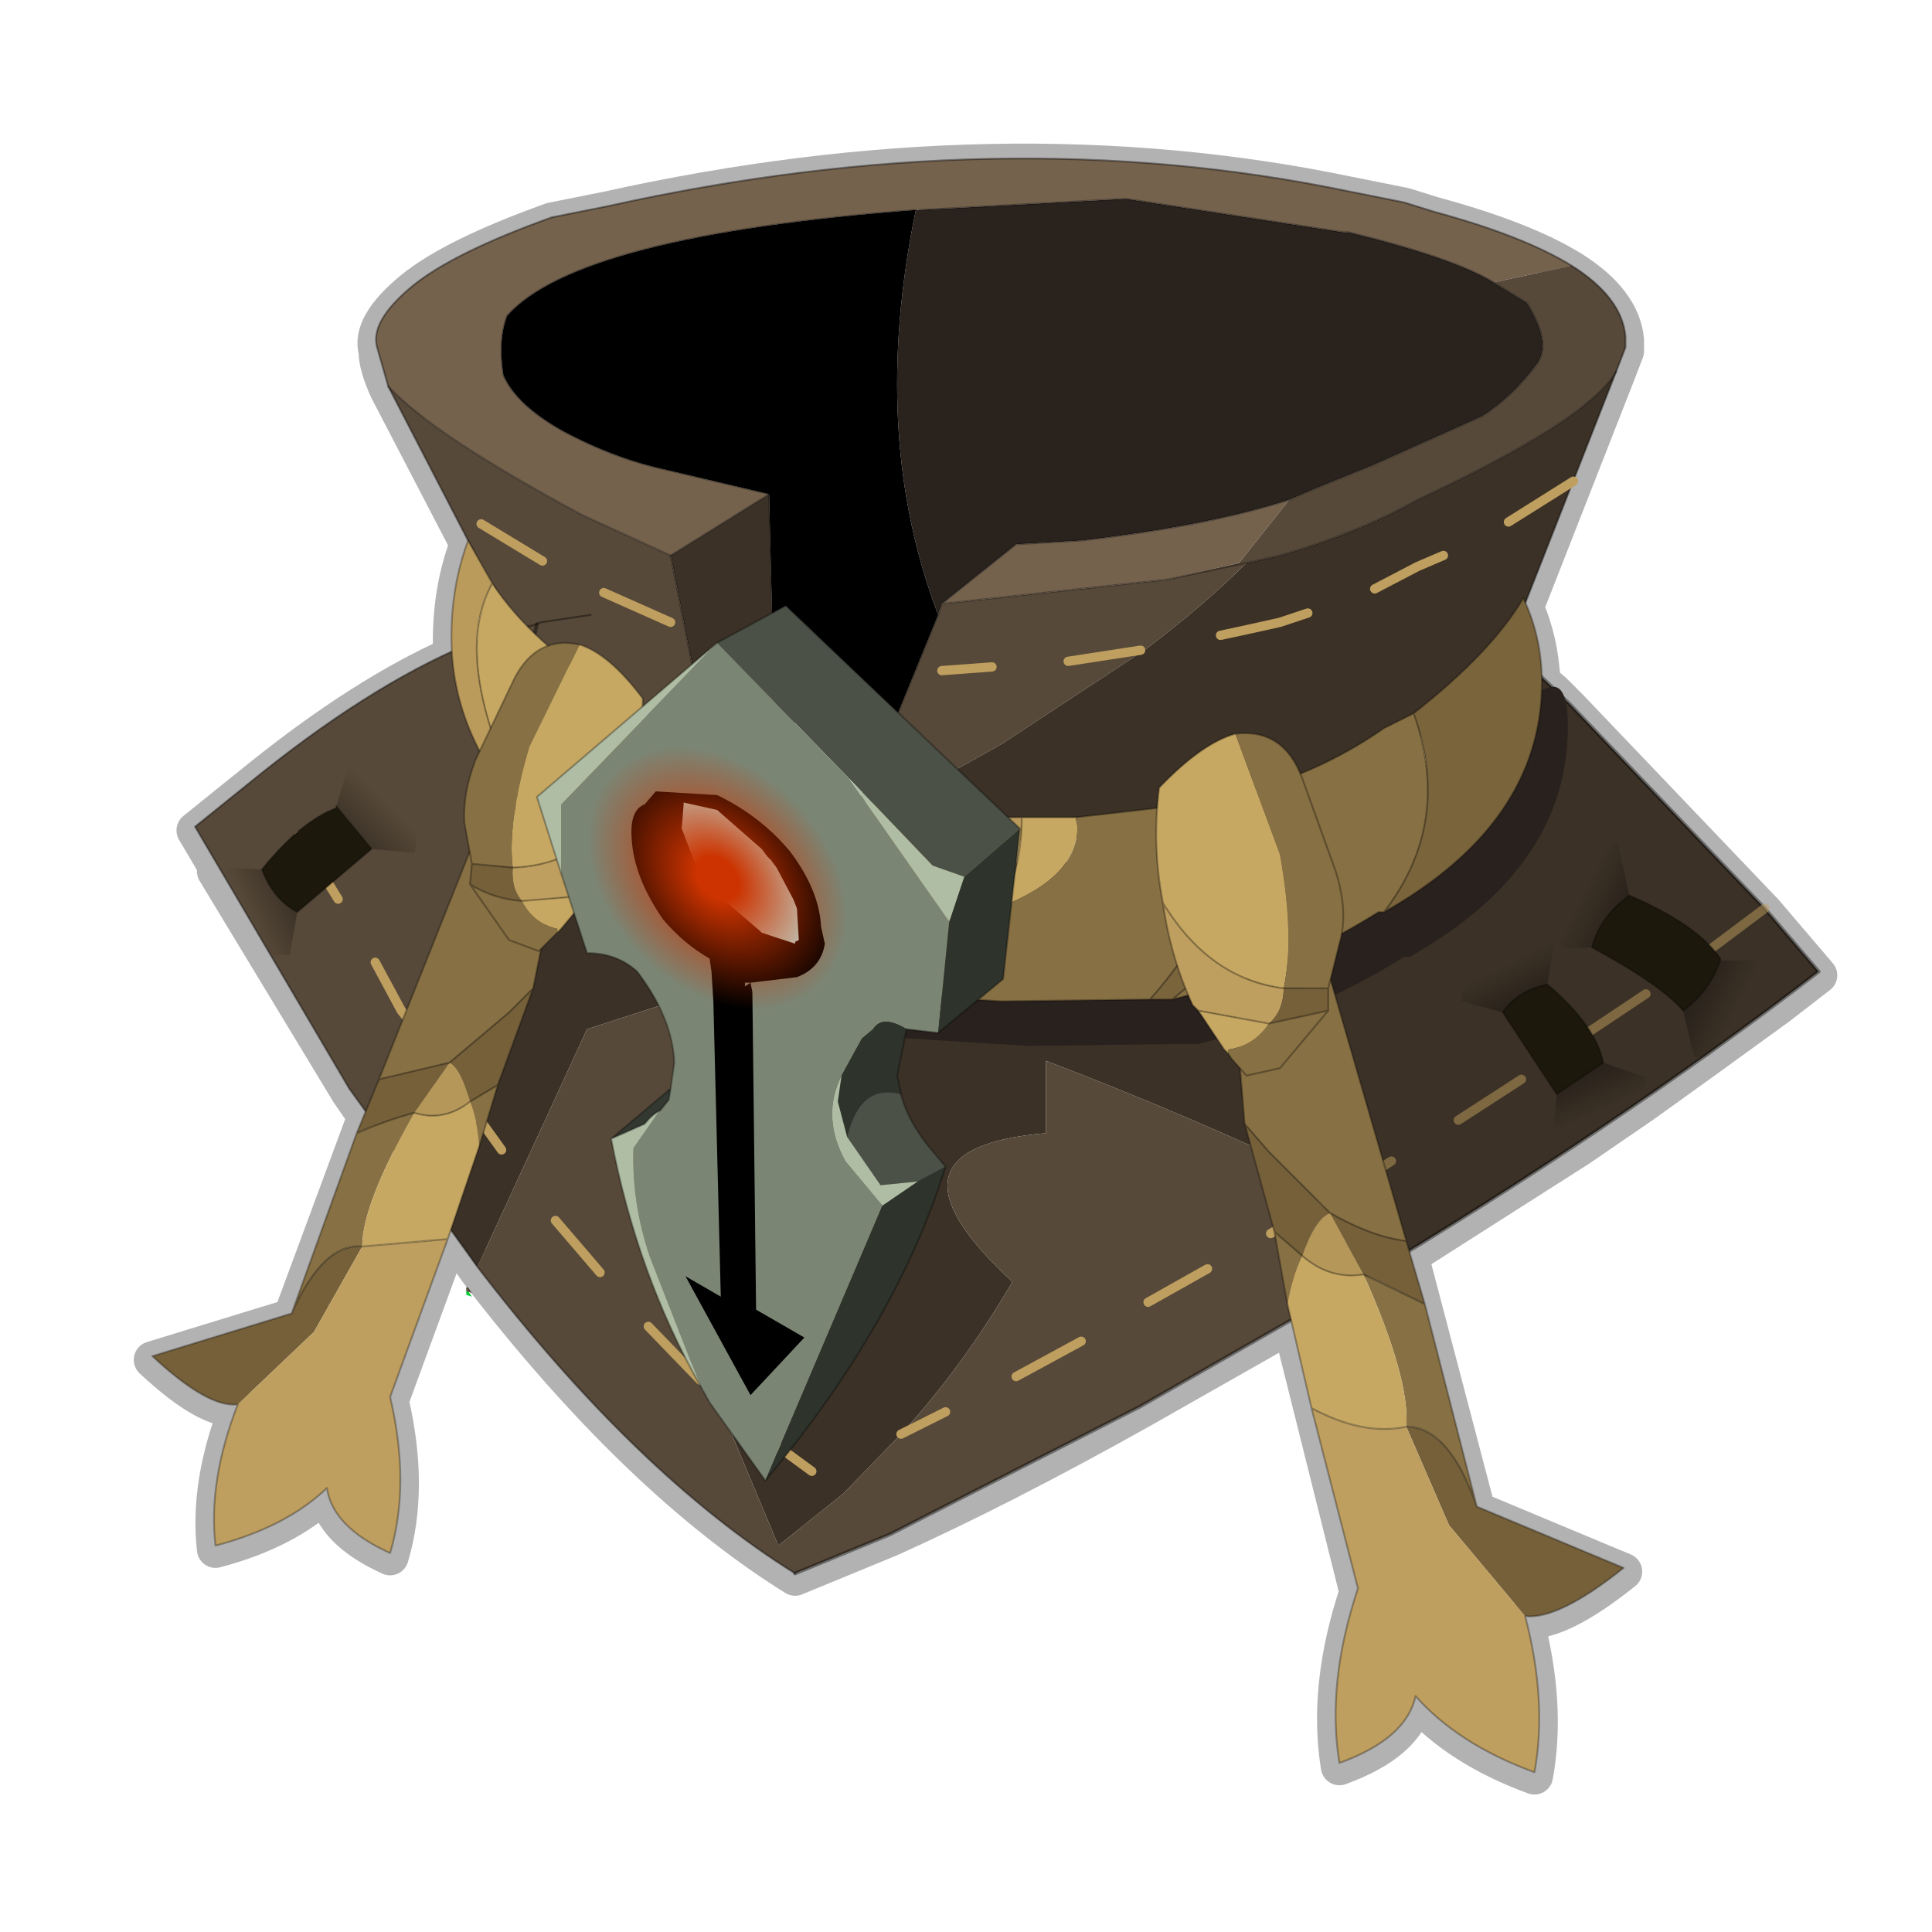 <?xml version="1.0" encoding="UTF-8" standalone="no"?>
<svg xmlns:xlink="http://www.w3.org/1999/xlink" height="520.0px" width="520.0px" xmlns="http://www.w3.org/2000/svg">
  <g transform="matrix(10.0, 0.0, 0.0, 10.0, 0.0, 0.0)">
    <use height="52.0" transform="matrix(1.0, 0.0, 0.0, 1.0, 0.0, 0.0)" width="52.0" xlink:href="#shape0"/>
    <use height="43.45" transform="matrix(1.0, 0.0, 0.0, 1.0, 4.1, 4.25)" width="44.9" xlink:href="#sprite0"/>
  </g>
  <defs>
    <g id="shape0" transform="matrix(1.0, 0.0, 0.0, 1.0, 0.0, 0.0)">
      <path d="M52.0 0.0 L52.0 52.0 0.0 52.0 0.0 0.0 52.0 0.0" fill="#33cc33" fill-opacity="0.0" fill-rule="evenodd" stroke="none"/>
      <path d="M12.6 34.75 L12.7 34.9 12.55 34.85 12.55 34.75 12.6 34.75" fill="#00cc33" fill-rule="evenodd" stroke="none"/>
      <path d="M47.85 27.1 L48.95 26.25 47.5 24.55 42.25 19.05 42.15 18.95 41.8 18.6 41.5 18.35 Q41.45 17.25 41.05 16.35 L43.5 10.1 43.75 9.45 43.75 9.15 Q43.65 8.1 42.3 7.25 41.0 6.45 38.6 5.8 L37.8 5.55 36.3 5.25 Q26.95 3.3 16.35 5.65 L14.85 5.95 Q12.2 6.9 11.1 7.8 9.95 8.75 10.15 9.45 10.15 9.85 10.45 10.5 L13.05 15.5 12.6 14.65 Q12.15 15.85 12.15 17.25 L12.15 17.65 Q9.8 18.7 7.05 20.9 L5.25 22.35 5.9 23.45 5.8 23.45 9.4 29.4 9.85 30.05 7.85 35.45 4.1 36.6 Q5.6 38.0 6.4 37.9 5.6 39.95 5.8 41.7 7.7 41.2 8.8 40.15 8.95 41.2 10.5 41.9 11.05 40.05 10.5 37.7 L12.15 33.2 12.85 34.2 Q17.15 39.8 21.4 42.45 L23.95 41.4 Q26.95 40.05 30.7 37.95 L34.75 35.65 36.55 42.85 Q35.7 45.4 36.05 47.55 37.85 46.9 38.1 45.75 39.25 47.05 41.3 47.8 41.65 45.9 41.05 43.6 41.95 43.7 43.7 42.3 L39.75 40.65 37.95 33.8 42.5 30.9 44.25 29.7 45.85 28.55 47.85 27.1 Z" fill="none" stroke="#000000" stroke-linecap="round" stroke-linejoin="round" stroke-opacity="0.302" stroke-width="1.0"/>
    </g>
    <g id="sprite0" transform="matrix(1.0, 0.0, 0.0, 1.0, 22.4, 21.7)">
      <use height="38.15" transform="matrix(1.0, 0.0, 0.0, 1.0, -21.25, -21.7)" width="43.75" xlink:href="#shape1"/>
      <use height="12.5" transform="matrix(1.0, 0.0, 0.0, 1.0, -13.65, -10.2)" width="29.35" xlink:href="#sprite1"/>
      <use height="33.15" transform="matrix(1.0, 0.0, 0.0, 1.0, -22.4, -11.4)" width="39.6" xlink:href="#shape3"/>
      <use height="29.4" transform="matrix(0.179, -0.128, 0.188, 0.231, -12.584, -3.828)" width="29.4" xlink:href="#sprite2"/>
      <use height="10.25" transform="matrix(1.0, 0.0, 0.0, 1.0, -20.8, -5.4)" width="42.15" xlink:href="#shape5"/>
    </g>
    <g id="shape1" transform="matrix(1.0, 0.0, 0.0, 1.0, 21.25, 21.7)">
      <path d="M-1.75 -20.3 L-1.85 -20.3 Q-10.95 -19.6 -12.85 -17.45 -13.1 -16.8 -12.95 -15.85 -12.6 -15.05 -11.35 -14.35 -9.95 -13.6 -8.55 -13.3 L-5.8 -12.65 -8.45 -11.0 -10.85 -12.1 Q-14.85 -14.25 -16.05 -15.55 L-16.35 -16.6 Q-16.55 -17.3 -15.4 -18.25 -14.3 -19.15 -11.65 -20.1 L-10.15 -20.4 Q0.45 -22.75 9.8 -20.8 L11.3 -20.5 12.1 -20.25 Q14.5 -19.6 15.8 -18.8 L13.7 -18.35 Q12.65 -19.0 9.8 -19.7 L9.65 -19.7 3.8 -20.6 -1.75 -20.3 M-1.15 -9.7 L0.85 -11.3 2.6 -11.4 Q6.05 -11.8 8.2 -12.5 L6.85 -10.8 4.9 -10.35 -1.15 -9.7" fill="#75624d" fill-rule="evenodd" stroke="none"/>
      <path d="M-1.85 -20.3 L-1.75 -20.3 3.8 -20.6 9.65 -19.7 9.8 -19.7 Q12.65 -19.0 13.7 -18.35 L14.6 -17.8 Q15.25 -16.75 14.9 -16.2 14.25 -15.3 13.4 -14.75 L10.5 -13.45 8.9 -12.8 8.2 -12.5 Q6.05 -11.8 2.6 -11.4 L0.85 -11.3 -1.15 -9.7 -1.25 -9.4 Q-3.1 -14.25 -1.85 -20.3" fill="#29221d" fill-rule="evenodd" stroke="none"/>
      <path d="M13.7 -18.35 L15.8 -18.8 Q17.15 -17.95 17.25 -16.9 L17.25 -16.6 17.0 -15.95 Q16.25 -14.65 11.65 -12.5 10.05 -11.6 7.95 -11.0 L7.05 -10.8 4.9 -10.35 7.05 -10.8 Q5.9 -9.65 4.3 -8.45 L0.5 -5.95 Q-1.15 -5.0 -3.15 -4.0 L-3.75 -3.8 -3.55 -4.0 -2.6 -6.1 -1.25 -9.4 -1.15 -9.7 4.9 -10.35 6.85 -10.8 8.2 -12.5 8.9 -12.8 10.5 -13.45 13.4 -14.75 Q14.25 -15.3 14.9 -16.2 15.25 -16.75 14.6 -17.8 L13.7 -18.35 M-16.05 -15.55 Q-14.85 -14.25 -10.85 -12.1 L-8.45 -11.0 -7.1 -4.1 -7.1 -4.0 Q-9.75 -4.35 -10.75 -5.4 L-11.0 -5.8 -16.05 -15.55" fill="#574939" fill-rule="evenodd" stroke="none"/>
      <path d="M-5.8 -12.65 L-8.55 -13.3 Q-9.95 -13.6 -11.35 -14.35 -12.6 -15.05 -12.95 -15.85 -13.1 -16.8 -12.85 -17.45 -10.95 -19.6 -1.85 -20.3 -3.1 -14.25 -1.25 -9.4 L-2.6 -6.1 -5.65 -6.6 -5.8 -12.65 M-9.55 -15.2 Q-9.25 -13.95 -8.55 -13.3 -9.25 -13.95 -9.55 -15.2" fill="#000000" fill-rule="evenodd" stroke="none"/>
      <path d="M-8.45 -11.0 L-5.8 -12.65 -5.65 -6.6 -5.65 -4.75 -6.35 -4.4 -6.45 -4.4 -7.1 -4.0 -7.1 -4.1 -8.45 -11.0 M17.0 -15.95 L13.8 -7.8 Q12.45 -6.35 9.85 -5.05 L9.8 -5.05 Q7.15 -4.2 3.85 -3.55 L3.25 -3.45 Q0.25 -3.2 -0.2 -3.4 L-3.75 -3.8 -3.15 -4.0 Q-1.15 -5.0 0.5 -5.95 L4.3 -8.45 Q5.9 -9.65 7.05 -10.8 L7.95 -11.0 Q10.05 -11.6 11.65 -12.5 16.25 -14.65 17.0 -15.95" fill="#3b3126" fill-rule="evenodd" stroke="none"/>
      <path d="M-1.75 -20.3 L3.8 -20.6 9.65 -19.7 9.8 -19.7 Q12.65 -19.0 13.7 -18.35 M-16.05 -15.55 Q-14.85 -14.25 -10.85 -12.1 L-8.45 -11.0 M-5.8 -12.65 L-8.55 -13.3 Q-9.95 -13.6 -11.35 -14.35 -12.6 -15.05 -12.95 -15.85 -13.1 -16.8 -12.85 -17.45 -10.95 -19.6 -1.85 -20.3 M-1.25 -9.4 L-1.15 -9.7 0.85 -11.3 2.6 -11.4 Q6.05 -11.8 8.2 -12.5 L8.9 -12.8 10.5 -13.45 13.4 -14.75 Q14.25 -15.3 14.9 -16.2 15.25 -16.75 14.6 -17.8 L13.7 -18.35 M-2.6 -6.1 L-5.65 -6.6 -5.8 -12.65 M7.05 -10.8 L7.95 -11.0 Q10.05 -11.6 11.65 -12.5 16.25 -14.65 17.0 -15.95 M4.9 -10.35 L7.05 -10.8 M-1.15 -9.7 L4.9 -10.35 M-8.55 -13.3 Q-9.25 -13.95 -9.55 -15.2 M-2.6 -6.1 L-1.25 -9.4" fill="none" stroke="#000000" stroke-linecap="round" stroke-linejoin="round" stroke-opacity="0.302" stroke-width="0.05"/>
      <path d="M15.8 -18.8 Q14.5 -19.6 12.1 -20.25 L11.3 -20.5 9.8 -20.8 Q0.45 -22.75 -10.15 -20.4 L-11.65 -20.1 Q-14.3 -19.15 -15.4 -18.25 -16.55 -17.3 -16.35 -16.6 L-16.05 -15.55 M15.8 -18.8 Q17.15 -17.95 17.25 -16.9 L17.25 -16.6 17.0 -15.95 13.8 -7.8 M-3.55 -4.0 L-2.6 -6.1 M-5.65 -6.6 L-5.65 -4.75 -6.35 -4.4 M-11.0 -5.8 L-16.05 -15.55" fill="none" stroke="#000000" stroke-linecap="round" stroke-linejoin="round" stroke-opacity="0.4" stroke-width="0.05"/>
      <path d="M-8.45 -11.0 L-5.8 -12.65 M-8.45 -11.0 L-7.1 -4.1 -7.1 -4.0" fill="none" stroke="#000000" stroke-linecap="round" stroke-linejoin="round" stroke-opacity="0.302" stroke-width="0.05"/>
      <path d="M-8.45 -9.2 L-10.25 -10.0 M-11.9 -10.85 L-13.55 -11.85 M0.2 -8.0 L-1.15 -7.9 M15.85 -13.0 L14.1 -11.9 M12.35 -11.0 L11.65 -10.7 10.5 -10.1 M8.7 -9.45 L7.95 -9.2 7.05 -9.0 6.35 -8.85 M4.2 -8.45 L2.25 -8.15" fill="none" stroke="#bf9f5f" stroke-linecap="round" stroke-linejoin="round" stroke-width="0.25"/>
      <path d="M7.15 -2.4 L9.7 -2.95 Q12.5 -4.0 14.0 -7.0 L14.5 -8.2 15.75 -7.0 21.0 -1.5 22.45 0.2 Q17.0 4.4 10.05 8.55 L9.35 6.3 9.15 5.8 Q5.45 4.05 1.65 2.6 L1.65 4.55 Q-3.15 4.95 0.75 8.55 -0.6 10.85 -2.25 12.65 L-3.8 14.25 -5.55 15.65 -8.75 8.0 -7.15 0.6 -10.7 1.75 -13.65 8.15 -15.55 5.5 -11.95 -6.2 Q-7.0 -2.35 -2.3 -1.55 L7.15 -2.4 M-13.9 8.7 L-13.95 8.8 -13.95 8.7 -13.9 8.7" fill="#3b3126" fill-rule="evenodd" stroke="none"/>
      <path d="M10.05 8.55 L9.7 8.75 4.2 11.9 -2.55 15.35 -5.1 16.4 Q-9.35 13.75 -13.65 8.15 L-10.7 1.75 -7.15 0.6 -8.75 8.0 -5.55 15.65 -3.8 14.25 -2.25 12.65 Q-0.6 10.85 0.75 8.55 -3.15 4.95 1.65 4.55 L1.65 2.6 Q5.45 4.05 9.15 5.8 L9.35 6.3 10.05 8.55 M-15.55 5.5 L-17.1 3.35 -21.25 -3.7 -19.45 -5.15 Q-16.25 -7.7 -13.55 -8.75 L-12.05 -9.15 Q-12.6 -6.8 -11.95 -6.2 L-15.55 5.5 M-13.9 8.7 L-13.8 8.85 -13.95 8.8 -13.9 8.7" fill="#574939" fill-rule="evenodd" stroke="none"/>
      <path d="M7.15 -2.4 L9.7 -2.95 Q12.5 -4.0 14.0 -7.0 L14.5 -8.2 15.75 -7.0 21.0 -1.5 22.45 0.2 Q17.0 4.4 10.05 8.55 L9.7 8.75 4.2 11.9 -2.55 15.35 -5.1 16.4 M-11.95 -6.2 Q-12.6 -6.8 -12.05 -9.15" fill="none" stroke="#000000" stroke-linecap="round" stroke-linejoin="round" stroke-opacity="0.4" stroke-width="0.1"/>
      <path d="M-5.1 16.4 Q-9.35 13.75 -13.65 8.15 L-15.55 5.5 -17.1 3.35 -21.25 -3.7 -19.45 -5.15 Q-16.25 -7.7 -13.55 -8.75 L-12.05 -9.15 -11.95 -9.2 -10.6 -9.4" fill="none" stroke="#000000" stroke-linecap="round" stroke-linejoin="round" stroke-opacity="0.4" stroke-width="0.05"/>
      <path d="M-11.95 -6.2 Q-7.0 -2.35 -2.3 -1.55" fill="none" stroke="#000000" stroke-linecap="round" stroke-linejoin="round" stroke-opacity="0.302" stroke-width="0.05"/>
      <path d="M21.0 -1.5 L19.4 -0.3 M17.8 0.8 L16.15 1.9 M10.95 5.3 L9.7 6.1 9.35 6.3 M14.45 3.1 L12.75 4.2" fill="none" stroke="#bf9f5f" stroke-linecap="round" stroke-linejoin="round" stroke-opacity="0.502" stroke-width="0.25"/>
      <path d="M-17.4 -1.75 L-18.45 -3.45 M-15.3 1.75 L-15.7 1.25 -16.4 -0.05 M9.35 6.3 L9.25 6.35 7.7 7.25 M6.0 8.2 L4.4 9.1 M2.6 10.15 L0.85 11.1 M-10.35 8.3 L-11.55 6.9 M-7.65 11.2 L-9.05 9.75 M-4.65 13.65 L-6.15 12.55 M-1.05 12.05 L-2.25 12.65 M-13.0 5.0 L-14.15 3.4" fill="none" stroke="#bf9f5f" stroke-linecap="round" stroke-linejoin="round" stroke-width="0.25"/>
    </g>
    <g id="sprite1" transform="matrix(1.0, 0.0, 0.0, 1.0, 14.65, 6.25)">
      <use height="12.5" transform="matrix(1.0, 0.0, 0.0, 1.0, -14.65, -6.25)" width="29.35" xlink:href="#shape2"/>
    </g>
    <g id="shape2" transform="matrix(1.0, 0.0, 0.0, 1.0, 14.65, 6.25)">
      <path d="M11.25 -1.6 Q13.35 -3.25 14.2 -3.5 14.7 -3.65 14.7 -2.45 14.7 1.35 10.45 3.75 L10.3 3.75 Q7.75 5.35 4.75 6.1 L4.15 6.1 0.15 6.15 -3.05 5.95 Q-5.3 5.55 -7.4 4.55 L-9.25 3.6 -10.25 2.95 -11.15 2.4 -12.45 1.35 -12.5 1.35 -12.75 1.05 Q-14.65 -1.1 -14.65 -3.65 -14.65 -5.05 -14.2 -6.25 L-13.55 -5.1 Q-12.5 -3.5 -10.2 -2.05 L-9.7 -1.75 Q-5.65 0.95 0.2 1.2 L0.7 1.2 2.15 1.2 5.65 0.8 7.15 0.4 Q8.95 -0.15 10.45 -1.2 L11.25 -1.6" fill="#29211d" fill-rule="evenodd" stroke="none"/>
    </g>
    <g id="shape3" transform="matrix(1.0, 0.0, 0.0, 1.0, 22.4, 11.4)">
      <path d="M-13.25 -10.25 Q-12.2 -8.65 -9.9 -7.2 L-9.4 -6.9 Q-11.1 -3.8 -7.65 -1.0 L-7.1 -0.6 -8.95 -1.55 -9.95 -2.2 -10.85 -2.75 -12.15 -3.8 -12.2 -3.8 Q-14.45 -8.1 -13.25 -10.25 M1.0 -3.95 L2.45 -3.95 2.5 -3.7 Q2.5 -2.35 0.45 -1.55 1.0 -2.6 1.0 -3.95" fill="#c7a863" fill-rule="evenodd" stroke="none"/>
      <path d="M-9.4 -6.9 Q-5.35 -4.2 0.5 -3.95 L1.0 -3.95 Q1.0 -2.6 0.45 -1.55 -1.8 -0.8 -6.55 -0.8 L-7.65 -1.0 Q-11.1 -3.8 -9.4 -6.9 M-12.2 -3.8 L-12.45 -4.1 Q-14.35 -6.25 -14.35 -8.8 -14.35 -10.2 -13.9 -11.4 L-13.25 -10.25 Q-14.45 -8.1 -12.2 -3.8" fill="#ba9b5c" fill-rule="evenodd" stroke="none"/>
      <path d="M5.95 -4.35 L7.45 -4.75 Q8.25 -1.6 5.05 0.95 L4.45 0.95 Q7.05 -1.95 5.95 -4.35 M11.55 -6.75 Q13.65 -8.4 14.5 -9.85 15.0 -8.8 15.0 -7.6 15.0 -3.8 10.75 -1.4 12.6 -3.8 11.55 -6.75 M-2.75 0.8 Q-5.0 0.4 -7.1 -0.6 L-7.65 -1.0 -6.55 -0.8 Q-1.8 -0.8 0.45 -1.55 -0.55 0.0 -2.75 0.8" fill="#7a643c" fill-rule="evenodd" stroke="none"/>
      <path d="M2.45 -3.95 L5.95 -4.35 Q7.05 -1.95 4.45 0.95 L0.45 1.0 -2.75 0.8 Q-0.55 0.0 0.45 -1.55 2.5 -2.35 2.5 -3.7 L2.45 -3.95 M7.45 -4.75 Q9.25 -5.3 10.75 -6.35 L11.55 -6.75 Q12.6 -3.8 10.75 -1.4 L10.6 -1.4 Q8.05 0.2 5.05 0.95 8.25 -1.6 7.45 -4.75" fill="#877043" fill-rule="evenodd" stroke="none"/>
      <path d="M-13.25 -10.25 Q-12.2 -8.65 -9.9 -7.2 L-9.4 -6.9 Q-5.35 -4.2 0.5 -3.95 L1.0 -3.95 2.45 -3.95 5.95 -4.35 7.45 -4.75 Q9.25 -5.3 10.75 -6.35 L11.55 -6.75 Q13.65 -8.4 14.5 -9.85 15.0 -8.8 15.0 -7.6 15.0 -3.8 10.75 -1.4 L10.6 -1.4 Q8.05 0.2 5.05 0.95 L4.45 0.95 0.45 1.0 -2.75 0.8 Q-5.0 0.4 -7.1 -0.6 L-8.95 -1.55 -9.95 -2.2 -10.85 -2.75 -12.15 -3.8 -12.2 -3.8 M-12.45 -4.1 Q-14.35 -6.25 -14.35 -8.8 -14.35 -10.2 -13.9 -11.4 L-13.25 -10.25 Q-14.45 -8.1 -12.2 -3.8 M-7.65 -1.0 L-7.1 -0.6 M-9.4 -6.9 Q-11.1 -3.8 -7.65 -1.0 M0.45 -1.55 Q-0.55 0.0 -2.75 0.8 M0.45 -1.55 Q1.0 -2.6 1.0 -3.95 M11.55 -6.75 Q12.6 -3.8 10.75 -1.4 M7.45 -4.75 Q8.25 -1.6 5.05 0.95 M5.95 -4.35 Q7.05 -1.95 4.45 0.95" fill="none" stroke="#000000" stroke-linecap="round" stroke-linejoin="round" stroke-opacity="0.302" stroke-width="0.05"/>
      <path d="M9.3 6.7 L7.65 5.05 7.0 4.3 6.65 0.05 8.55 1.75 8.55 1.1 8.8 -1.35 11.35 7.45 Q10.45 7.35 9.3 6.7 M7.8 7.2 L8.55 7.85 Q8.3 8.35 8.15 9.15 L7.8 7.2 M11.85 9.15 L13.25 14.6 Q12.5 12.45 11.35 12.45 11.45 11.15 10.2 8.35 L11.85 9.15" fill="#877043" fill-rule="evenodd" stroke="none"/>
      <path d="M7.0 4.3 L7.65 5.05 9.3 6.7 Q8.9 6.85 8.55 7.85 L7.8 7.2 7.0 4.3 M9.3 6.7 Q10.45 7.35 11.35 7.45 L11.85 9.15 10.2 8.35 9.3 6.7 M13.25 14.6 L17.2 16.25 Q15.45 17.65 14.55 17.55 L12.5 15.1 11.35 12.45 Q12.5 12.45 13.25 14.6" fill="#75603a" fill-rule="evenodd" stroke="none"/>
      <path d="M8.55 7.85 Q8.9 6.85 9.3 6.7 L10.2 8.35 Q9.3 8.5 8.55 7.85" fill="#b5975a" fill-rule="evenodd" stroke="none"/>
      <path d="M8.55 7.85 Q9.3 8.5 10.2 8.35 11.45 11.15 11.35 12.45 10.2 12.7 8.8 11.95 L8.15 9.15 Q8.3 8.35 8.55 7.85" fill="#c7a863" fill-rule="evenodd" stroke="none"/>
      <path d="M14.55 17.55 Q15.15 19.85 14.8 21.75 12.75 21.0 11.6 19.7 11.35 20.85 9.55 21.5 9.2 19.35 10.05 16.8 L8.8 11.95 Q10.2 12.7 11.35 12.45 L12.5 15.1 14.55 17.55" fill="#bf9f5f" fill-rule="evenodd" stroke="none"/>
      <path d="M9.3 6.7 L7.65 5.05 7.0 4.3 7.8 7.2 8.55 7.85 Q9.3 8.5 10.2 8.35 L11.85 9.15 13.25 14.6 17.2 16.25 Q15.45 17.65 14.55 17.55 15.15 19.85 14.8 21.75 12.75 21.0 11.6 19.7 11.35 20.85 9.55 21.5 9.2 19.35 10.05 16.8 L8.8 11.95 8.15 9.15 7.8 7.2 M9.3 6.7 Q10.45 7.35 11.35 7.45 L8.8 -1.35 M6.65 0.05 L7.0 4.3 M11.35 7.45 L11.85 9.15 M11.35 12.45 Q10.2 12.7 8.8 11.95 M11.35 12.45 Q12.5 12.45 13.25 14.6" fill="none" stroke="#000000" stroke-linecap="round" stroke-linejoin="round" stroke-opacity="0.302" stroke-width="0.05"/>
      <path d="M6.75 -6.2 Q5.85 -5.95 4.7 -4.75 4.5 -3.2 4.8 -1.65 6.05 0.4 8.05 0.65 8.35 -0.7 7.95 -2.95 L6.75 -6.2 M5.75 1.25 L6.45 2.3 6.55 2.4 6.55 2.3 Q7.25 2.2 7.65 1.6 L5.75 1.25" fill="#c7a863" fill-rule="evenodd" stroke="none"/>
      <path d="M6.55 2.4 L6.65 2.55 7.05 3.0 7.95 2.8 9.25 1.25 7.65 1.6 Q7.25 2.2 6.55 2.3 L6.55 2.4 M9.25 0.65 L9.55 -0.55 Q9.8 -1.4 9.45 -2.5 L8.55 -5.0 Q8.05 -6.35 6.75 -6.2 L7.95 -2.95 Q8.35 -0.7 8.05 0.65 L9.25 0.65" fill="#877043" fill-rule="evenodd" stroke="none"/>
      <path d="M4.8 -1.65 Q5.0 -0.2 5.6 1.1 L5.75 1.25 7.65 1.6 Q8.05 1.25 8.05 0.65 6.05 0.4 4.8 -1.65" fill="#bf9f5f" fill-rule="evenodd" stroke="none"/>
      <path d="M9.25 1.25 L9.25 0.65 8.05 0.65 Q8.05 1.25 7.65 1.6 L9.25 1.25" fill="#75603a" fill-rule="evenodd" stroke="none"/>
      <path d="M6.75 -6.2 Q5.85 -5.95 4.7 -4.75 4.5 -3.2 4.8 -1.65 5.0 -0.2 5.6 1.1 L5.75 1.25 6.45 2.3 6.55 2.4 6.65 2.55 7.05 3.0 7.95 2.8 9.25 1.25 9.25 0.65 9.55 -0.55 Q9.8 -1.4 9.45 -2.5 L8.55 -5.0 Q8.05 -6.35 6.75 -6.2 M8.05 0.65 Q6.05 0.4 4.8 -1.65 M7.65 1.6 L5.75 1.25 M7.65 1.6 L9.25 1.25 M9.25 0.65 L8.05 0.65" fill="none" stroke="#000000" stroke-linecap="round" stroke-linejoin="round" stroke-opacity="0.302" stroke-width="0.05"/>
      <path d="M-13.25 -4.55 L-13.25 -2.35 -13.3 -1.8 Q-13.15 -1.6 -11.4 -3.1 L-12.15 0.65 -12.8 1.3 -14.4 2.65 -16.3 3.1 -13.25 -4.55 M-13.85 3.7 L-13.1 3.25 -13.6 4.9 Q-13.65 4.2 -13.85 3.7 M-15.35 4.0 Q-16.75 6.45 -16.75 7.6 -17.8 7.5 -18.65 9.4 L-16.9 4.55 Q-16.1 4.2 -15.35 4.0" fill="#877043" fill-rule="evenodd" stroke="none"/>
      <path d="M-16.3 3.1 L-14.4 2.65 -12.8 1.3 -12.15 0.65 -13.1 3.25 -13.85 3.7 Q-14.1 2.8 -14.4 2.65 L-15.35 4.0 Q-16.1 4.2 -16.9 4.55 L-16.3 3.1 M-16.75 7.6 L-18.05 9.9 -20.1 11.85 Q-20.9 11.95 -22.4 10.55 L-18.65 9.4 Q-17.8 7.5 -16.75 7.6" fill="#75603a" fill-rule="evenodd" stroke="none"/>
      <path d="M-14.4 2.65 Q-14.1 2.8 -13.85 3.7 -14.55 4.25 -15.35 4.0 L-14.4 2.65" fill="#b5975a" fill-rule="evenodd" stroke="none"/>
      <path d="M-15.35 4.0 Q-14.55 4.25 -13.85 3.7 -13.65 4.2 -13.6 4.9 L-14.45 7.4 -16.75 7.6 Q-16.75 6.45 -15.35 4.0" fill="#c7a863" fill-rule="evenodd" stroke="none"/>
      <path d="M-16.75 7.6 L-14.45 7.4 -16.0 11.65 Q-15.45 14.0 -16.0 15.85 -17.55 15.15 -17.7 14.1 -18.8 15.15 -20.7 15.65 -20.9 13.9 -20.1 11.85 L-18.05 9.9 -16.75 7.6" fill="#bf9f5f" fill-rule="evenodd" stroke="none"/>
      <path d="M-13.25 -4.55 L-16.3 3.1 -14.4 2.65 -12.8 1.3 -12.15 0.65 -11.4 -3.1 M-13.85 3.7 L-13.1 3.25 -12.15 0.65 M-13.85 3.7 Q-14.55 4.25 -15.35 4.0 -16.1 4.2 -16.9 4.55 L-16.3 3.1 M-16.75 7.6 L-14.45 7.4 -13.6 4.9 M-16.75 7.6 Q-17.8 7.5 -18.65 9.4 L-22.4 10.55 Q-20.9 11.95 -20.1 11.85 -20.9 13.9 -20.7 15.65 -18.8 15.15 -17.7 14.1 -17.55 15.15 -16.0 15.85 -15.45 14.0 -16.0 11.65 L-14.45 7.4 M-18.65 9.4 L-16.9 4.55 M-13.1 3.25 L-13.6 4.9" fill="none" stroke="#000000" stroke-linecap="round" stroke-linejoin="round" stroke-opacity="0.302" stroke-width="0.05"/>
      <path d="M-10.9 -8.6 Q-10.1 -8.35 -9.2 -7.15 -9.2 -5.7 -9.6 -4.35 -10.85 -2.65 -12.7 -2.6 -12.85 -3.8 -12.25 -5.85 L-10.9 -8.6 M-10.65 -1.85 L-11.4 -0.95 -11.5 -0.85 -11.5 -0.95 Q-12.15 -1.1 -12.45 -1.7 L-10.65 -1.85" fill="#c7a863" fill-rule="evenodd" stroke="none"/>
      <path d="M-11.5 -0.85 L-11.6 -0.75 -12.0 -0.35 -12.8 -0.65 -13.85 -2.15 Q-13.2 -1.75 -12.45 -1.7 -12.15 -1.1 -11.5 -0.95 L-11.5 -0.85 M-13.8 -2.7 L-14.0 -3.8 Q-14.05 -4.6 -13.7 -5.5 L-12.65 -7.7 Q-12.05 -8.85 -10.9 -8.6 L-12.25 -5.85 Q-12.85 -3.8 -12.7 -2.6 L-13.8 -2.7" fill="#877043" fill-rule="evenodd" stroke="none"/>
      <path d="M-9.6 -4.35 Q-9.9 -3.05 -10.6 -1.95 L-10.65 -1.85 -12.45 -1.7 Q-12.75 -2.05 -12.7 -2.6 -10.85 -2.65 -9.6 -4.35" fill="#bf9f5f" fill-rule="evenodd" stroke="none"/>
      <path d="M-13.85 -2.15 L-13.8 -2.7 -12.7 -2.6 Q-12.75 -2.05 -12.45 -1.7 -13.2 -1.75 -13.85 -2.15" fill="#75603a" fill-rule="evenodd" stroke="none"/>
      <path d="M-10.9 -8.6 Q-10.1 -8.35 -9.2 -7.15 -9.2 -5.7 -9.6 -4.35 -9.9 -3.05 -10.6 -1.95 L-10.65 -1.85 -11.4 -0.95 -11.5 -0.85 -11.6 -0.75 -12.0 -0.35 -12.8 -0.65 -13.85 -2.15 -13.8 -2.7 -14.0 -3.8 Q-14.05 -4.6 -13.7 -5.5 L-12.65 -7.7 Q-12.05 -8.85 -10.9 -8.6 M-12.7 -2.6 Q-10.85 -2.65 -9.6 -4.35 M-12.45 -1.7 Q-13.2 -1.75 -13.85 -2.15 M-12.45 -1.7 L-10.65 -1.85 M-13.8 -2.7 L-12.7 -2.6" fill="none" stroke="#000000" stroke-linecap="round" stroke-linejoin="round" stroke-opacity="0.302" stroke-width="0.05"/>
      <path d="M-3.65 -5.0 L-7.2 -8.65 -5.35 -9.65 0.95 -3.65 -0.55 -2.35 -1.4 -2.65 -3.65 -5.0 M-1.8 5.85 L-2.8 5.95 -3.7 4.65 Q-3.35 3.2 -2.25 3.5 -2.05 4.3 -1.3 5.15 L-1.05 5.45 -1.8 5.85" fill="#4b5147" fill-rule="evenodd" stroke="none"/>
      <path d="M-8.45 3.35 L-8.35 2.65 Q-8.4 1.45 -9.35 0.2 -9.9 -0.3 -10.7 -0.3 L-11.4 -2.45 -11.4 -4.3 -7.2 -8.65 -3.65 -5.0 -0.95 -1.15 -1.25 1.85 -2.1 1.75 Q-2.75 1.35 -3.0 1.75 L-3.3 2.0 -3.85 3.0 Q-4.4 4.1 -3.75 5.3 L-2.75 6.5 -5.9 13.9 -7.4 11.8 -7.65 11.35 -9.0 7.9 Q-9.5 6.45 -9.45 4.95 L-8.75 3.95 -8.7 3.9 -8.5 3.65 -8.45 3.35" fill="#7b8574" fill-rule="evenodd" stroke="none"/>
      <path d="M-8.45 3.35 L-8.5 3.65 -8.7 3.9 -8.75 3.95 Q-8.95 4.05 -9.15 4.3 L-10.05 4.7 -8.45 3.35" fill="#333831" fill-rule="evenodd" stroke="none"/>
      <path d="M-5.9 13.9 L-2.75 6.5 -1.8 5.85 -1.05 5.45 Q-2.35 9.65 -5.9 13.9 M-3.85 3.0 L-3.3 2.0 -3.0 1.75 Q-2.75 1.35 -2.1 1.75 L-2.35 3.0 -2.25 3.5 Q-3.35 3.2 -3.7 4.65 L-3.95 3.7 -3.85 3.0 M-1.25 1.85 L-0.95 -1.15 -0.55 -2.35 0.95 -3.65 0.5 0.4 -1.25 1.85" fill="#2e332c" fill-rule="evenodd" stroke="none"/>
      <path d="M-8.75 3.95 L-9.45 4.95 Q-9.5 6.45 -9.0 7.9 L-7.65 11.35 Q-9.35 8.35 -10.05 4.7 L-9.15 4.3 Q-8.95 4.05 -8.75 3.95 M-2.75 6.5 L-3.75 5.3 Q-4.4 4.1 -3.85 3.0 L-3.95 3.7 -3.7 4.65 -2.8 5.95 -1.8 5.85 -2.75 6.5 M-0.95 -1.15 L-3.65 -5.0 -1.4 -2.65 -0.55 -2.35 -0.95 -1.15 M-7.2 -8.65 L-11.4 -4.3 -11.4 -2.45 -12.05 -4.5 -7.2 -8.65" fill="#aebda4" fill-rule="evenodd" stroke="none"/>
      <path d="M-11.4 -2.45 L-10.7 -0.3 Q-9.9 -0.3 -9.35 0.2 -8.4 1.45 -8.35 2.65 L-8.45 3.35 -8.5 3.65 -8.7 3.9 -8.75 3.95 M-7.65 11.35 L-7.4 11.8 -5.9 13.9 Q-2.35 9.65 -1.05 5.45 L-1.3 5.15 Q-2.05 4.3 -2.25 3.5 L-2.35 3.0 -2.1 1.75 -1.25 1.85 M-11.4 -2.45 L-12.05 -4.5 -7.2 -8.65 -5.35 -9.65 0.95 -3.65 0.5 0.4 -1.25 1.85 M-8.45 3.35 L-10.05 4.7 -9.15 4.3 Q-8.95 4.05 -8.75 3.95 M-10.05 4.7 Q-9.35 8.35 -7.65 11.35" fill="none" stroke="#000000" stroke-linecap="round" stroke-linejoin="round" stroke-opacity="0.302" stroke-width="0.05"/>
      <path d="M-8.1 -3.8 L-8.6 -3.15 -8.55 -2.9 Q-8.55 -2.25 -8.0 -1.55 -7.55 -0.85 -6.8 -0.45 L-5.65 -0.55 -5.55 -0.65 Q-5.3 -0.8 -5.3 -1.35 -5.35 -2.05 -5.75 -2.75 L-6.95 -3.7 -8.1 -3.8 M-8.85 -4.65 L-7.2 -4.55 Q-6.05 -4.0 -5.25 -3.05 -4.45 -2.0 -4.4 -1.0 L-4.3 -0.55 Q-4.4 0.1 -5.05 0.35 L-6.3 0.5 -6.45 0.5 -6.45 0.6 -6.3 0.5 -6.25 0.75 -6.15 9.3 -4.85 10.05 -6.3 11.6 -8.05 8.4 -7.1 8.95 -7.3 1.0 -7.35 0.2 -7.4 -0.15 Q-8.1 -0.55 -8.65 -1.2 -9.45 -2.35 -9.5 -3.4 -9.55 -4.15 -9.15 -4.3 L-8.85 -4.65" fill="#000000" fill-rule="evenodd" stroke="none"/>
      <path d="M-5.1 -0.55 L-5.15 -0.55 -5.3 -0.1 -6.8 -0.25 -6.85 -0.3 Q-7.7 -0.65 -8.35 -1.45 L-8.4 -1.45 -8.55 -1.7 -9.0 -3.0 Q-9.05 -3.6 -8.6 -4.05 L-8.2 -4.3 -8.1 -4.3 -8.15 -3.65 -7.65 -2.35 -7.5 -2.1 -7.45 -2.1 -6.05 -0.9 -6.0 -0.85 -5.1 -0.55" fill="#000000" fill-rule="evenodd" stroke="none"/>
      <path d="M-5.1 -0.55 L-6.0 -0.85 -6.05 -0.9 -7.45 -2.1 -7.5 -2.1 -7.65 -2.35 -8.15 -3.65 -8.1 -4.3 -8.1 -4.35 -7.2 -4.15 -6.0 -3.1 -5.85 -2.9 -5.8 -2.85 -5.75 -2.8 -5.6 -2.6 -5.15 -1.75 -5.05 -1.5 -5.0 -0.65 -5.1 -0.6 -5.1 -0.55" fill="#b9ffff" fill-rule="evenodd" stroke="none"/>
    </g>
    <g id="sprite2" transform="matrix(1.0, 0.0, 0.0, 1.0, -2.25, 20.7)">
      <use height="29.4" transform="matrix(1.0, 0.0, 0.0, 1.0, 2.25, -20.7)" width="29.4" xlink:href="#shape4"/>
    </g>
    <g id="shape4" transform="matrix(1.0, 0.0, 0.0, 1.0, -2.25, 20.7)">
      <path d="M16.95 -20.7 Q23.05 -20.7 27.35 -16.4 31.65 -12.1 31.65 -6.0 31.65 0.1 27.35 4.4 23.05 8.7 16.95 8.7 10.85 8.7 6.55 4.4 2.25 0.1 2.25 -6.0 2.25 -12.1 6.55 -16.4 10.85 -20.7 16.95 -20.7" fill="url(#gradient0)" fill-rule="evenodd" stroke="none"/>
    </g>
    <radialGradient cx="0" cy="0" gradientTransform="matrix(0.018, 0.0, 0.0, 0.018, 16.95, -6.0)" gradientUnits="userSpaceOnUse" id="gradient0" r="819.2" spreadMethod="pad">
      <stop offset="0.149" stop-color="#cc3300"/>
      <stop offset="0.91" stop-color="#cc3300" stop-opacity="0.0"/>
    </radialGradient>
    <g id="shape5" transform="matrix(1.0, 0.0, 0.0, 1.0, 20.8, 5.4)">
      <path d="M18.8 1.25 Q18.2 0.55 16.35 -0.45 16.55 -1.25 17.35 -1.85 19.2 -1.05 19.8 -0.15 L19.8 -0.1 Q19.5 0.75 18.8 1.25" fill="#1c180c" fill-rule="evenodd" stroke="none"/>
      <path d="M16.35 -0.45 L15.1 -0.4 Q14.1 -3.15 17.05 -3.25 L17.35 -1.85 Q16.55 -1.25 16.35 -0.45" fill="url(#gradient1)" fill-rule="evenodd" stroke="none"/>
      <path d="M19.8 -0.1 L21.15 -0.1 Q22.0 2.55 19.1 2.5 L18.8 1.25 Q19.5 0.75 19.8 -0.1" fill="url(#gradient2)" fill-rule="evenodd" stroke="none"/>
      <path d="M18.8 1.25 Q18.2 0.55 16.35 -0.45 16.55 -1.25 17.35 -1.85 19.2 -1.05 19.8 -0.15 L19.8 -0.1 Q19.5 0.75 18.8 1.25 Z" fill="none" stroke="#000000" stroke-linecap="round" stroke-linejoin="round" stroke-opacity="0.302" stroke-width="0.05"/>
      <path d="M15.4 3.5 L13.95 1.3 Q14.35 0.7 15.15 0.55 16.45 1.65 16.65 2.65 L15.4 3.5" fill="#1c180c" fill-rule="evenodd" stroke="none"/>
      <path d="M13.95 1.3 L12.85 1.0 Q12.9 -1.55 15.35 -0.75 L15.15 0.55 Q14.35 0.7 13.95 1.3" fill="url(#gradient3)" fill-rule="evenodd" stroke="none"/>
      <path d="M16.65 2.65 L17.8 3.05 Q17.65 5.55 15.3 4.6 L15.4 3.5 16.65 2.65" fill="url(#gradient4)" fill-rule="evenodd" stroke="none"/>
      <path d="M15.4 3.5 L13.95 1.3 Q14.35 0.7 15.15 0.55 16.45 1.65 16.65 2.65 L15.4 3.5 Z" fill="none" stroke="#000000" stroke-linecap="round" stroke-linejoin="round" stroke-opacity="0.302" stroke-width="0.05"/>
      <path d="M-16.5 -3.1 L-18.5 -1.4 Q-19.15 -1.75 -19.45 -2.55 -18.4 -3.85 -17.45 -4.2 L-17.45 -4.25 -16.5 -3.1" fill="#1c180c" fill-rule="evenodd" stroke="none"/>
      <path d="M-18.5 -1.4 L-18.7 -0.25 Q-21.3 -0.1 -20.7 -2.6 L-19.45 -2.55 Q-19.15 -1.75 -18.5 -1.4" fill="url(#gradient5)" fill-rule="evenodd" stroke="none"/>
      <path d="M-17.45 -4.25 L-17.1 -5.4 Q-14.7 -5.5 -15.35 -3.0 L-16.5 -3.1 -17.45 -4.25" fill="url(#gradient6)" fill-rule="evenodd" stroke="none"/>
      <path d="M-16.5 -3.1 L-18.5 -1.4 Q-19.15 -1.75 -19.45 -2.55 -18.4 -3.85 -17.45 -4.2 L-17.45 -4.25 -16.5 -3.1 Z" fill="none" stroke="#000000" stroke-linecap="round" stroke-linejoin="round" stroke-opacity="0.302" stroke-width="0.05"/>
    </g>
    <linearGradient gradientTransform="matrix(0.001, 7.0E-4, -0.001, 0.002, 17.0, -1.45)" gradientUnits="userSpaceOnUse" id="gradient1" spreadMethod="pad" x1="-819.2" x2="819.2">
      <stop offset="0.0" stop-color="#000000" stop-opacity="0.0"/>
      <stop offset="1.0" stop-color="#000000" stop-opacity="0.49"/>
    </linearGradient>
    <linearGradient gradientTransform="matrix(-0.001, -7.0E-4, 0.001, -0.002, 19.4, 0.7)" gradientUnits="userSpaceOnUse" id="gradient2" spreadMethod="pad" x1="-819.2" x2="819.2">
      <stop offset="0.0" stop-color="#000000" stop-opacity="0.0"/>
      <stop offset="1.0" stop-color="#000000" stop-opacity="0.49"/>
    </linearGradient>
    <linearGradient gradientTransform="matrix(7.0E-4, 9.0E-4, -0.002, 0.001, 14.7, 0.7)" gradientUnits="userSpaceOnUse" id="gradient3" spreadMethod="pad" x1="-819.2" x2="819.2">
      <stop offset="0.0" stop-color="#000000" stop-opacity="0.0"/>
      <stop offset="1.0" stop-color="#000000" stop-opacity="0.49"/>
    </linearGradient>
    <linearGradient gradientTransform="matrix(-7.0E-4, -9.0E-4, 0.002, -9.0E-4, 16.05, 3.2)" gradientUnits="userSpaceOnUse" id="gradient4" spreadMethod="pad" x1="-819.2" x2="819.2">
      <stop offset="0.0" stop-color="#000000" stop-opacity="0.0"/>
      <stop offset="1.0" stop-color="#000000" stop-opacity="0.49"/>
    </linearGradient>
    <linearGradient gradientTransform="matrix(9.0E-4, -8.0E-4, 0.001, 0.002, -19.15, -2.1)" gradientUnits="userSpaceOnUse" id="gradient5" spreadMethod="pad" x1="-819.2" x2="819.2">
      <stop offset="0.0" stop-color="#000000" stop-opacity="0.0"/>
      <stop offset="1.0" stop-color="#000000" stop-opacity="0.49"/>
    </linearGradient>
    <linearGradient gradientTransform="matrix(-9.0E-4, 8.0E-4, -0.001, -0.001, -16.85, -3.7)" gradientUnits="userSpaceOnUse" id="gradient6" spreadMethod="pad" x1="-819.2" x2="819.2">
      <stop offset="0.0" stop-color="#000000" stop-opacity="0.0"/>
      <stop offset="1.0" stop-color="#000000" stop-opacity="0.49"/>
    </linearGradient>
  </defs>
</svg>
